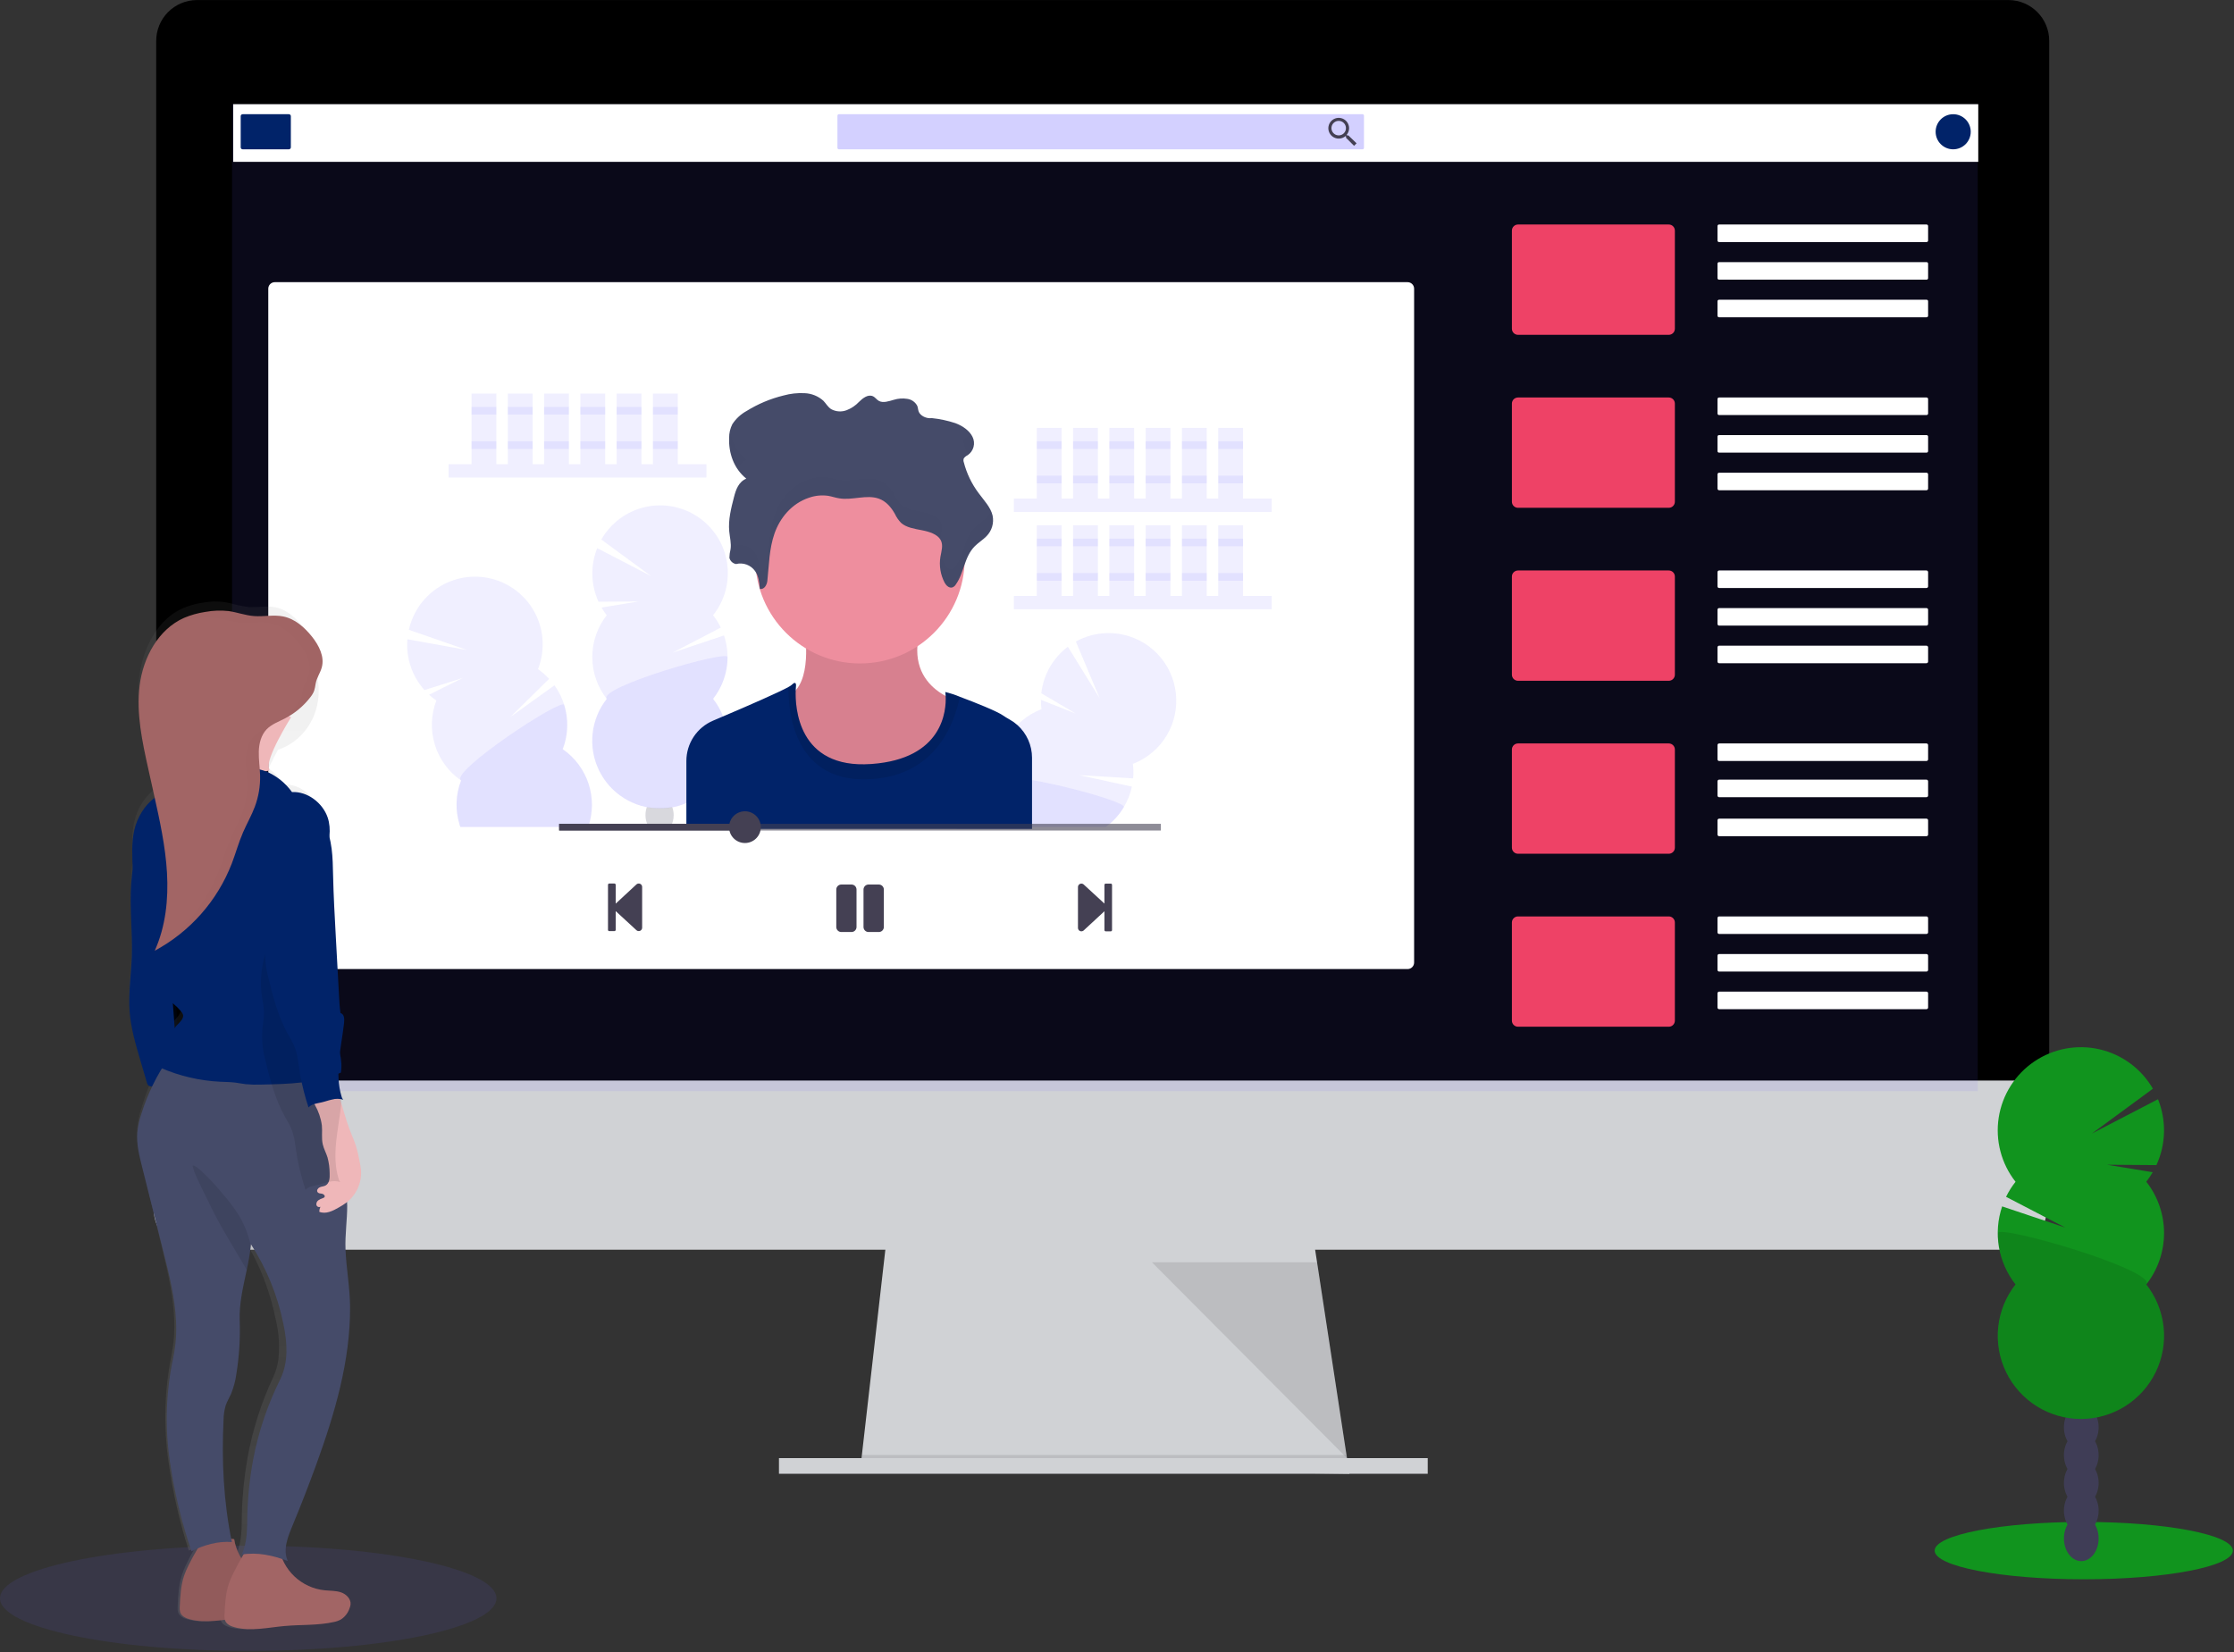 <?xml version="1.0" encoding="utf-8"?>
<svg width="891" height="659" viewBox="0 0 891 659" fill="none" xmlns="http://www.w3.org/2000/svg">
  <rect x="0" y="0" width="891" height="659" fill="#333333" stroke="none"/>
  <path d="M538.18 587.89L343.18 585.39L343.75 580.39L353.18 497.89H524.43L537.03 580.39L537.99 586.64L538.18 587.89Z" fill="#D0D2D5"/>
  <path opacity="0.1" d="M537.99 586.64H440.68L343.18 585.39L343.75 580.39H537.03L537.99 586.64Z" fill="black"/>
  <path d="M569.43 581.64H310.68V587.89H569.43V581.64Z" fill="#D0D2D5"/>
  <path d="M817.3 16.37C817.311 14.233 816.9 12.116 816.092 10.138C815.284 8.16 814.095 6.36 812.591 4.842C811.088 3.324 809.3 2.116 807.33 1.289C805.36 0.462 803.247 0.03 801.11 0.02H78.5C76.362 0.029 74.248 0.459 72.277 1.286C70.306 2.113 68.517 3.32 67.012 4.838C65.508 6.357 64.317 8.157 63.509 10.135C62.7 12.114 62.289 14.233 62.3 16.37V454.37H817.3V16.37Z" fill="black"/>
  <path d="M61.3 431.02V482.32C61.3 486.617 63.007 490.737 66.045 493.775C69.083 496.813 73.204 498.52 77.5 498.52H800.11C804.405 498.517 808.523 496.809 811.559 493.772C814.595 490.734 816.3 486.615 816.3 482.32V431.02H61.3Z" fill="#D0D2D5"/>
  <path opacity="0.1" d="M788.8 41.52H92.55V435.27H788.8V41.52Z" fill="#6C63FF"/>
  <path opacity="0.1" d="M459.43 503.52L537.22 581.64L525.29 503.52H459.43Z" fill="black"/>
  <path d="M561.4 112.56H109.6C108.164 112.56 107 113.724 107 115.16V383.96C107 385.396 108.164 386.56 109.6 386.56H561.4C562.836 386.56 564 385.396 564 383.96V115.16C564 113.724 562.836 112.56 561.4 112.56Z" fill="white"/>
  <path d="M789 41.56H93V64.56H789V41.56Z" fill="white"/>
  <path d="M115.22 45.56H96.78C96.349 45.56 96 45.909 96 46.34V58.78C96 59.211 96.349 59.56 96.78 59.56H115.22C115.651 59.56 116 59.211 116 58.78V46.34C116 45.909 115.651 45.56 115.22 45.56Z" fill="#012369"/>
  <path opacity="0.3" d="M543.42 45.56H334.58C334.26 45.56 334 45.82 334 46.14V58.98C334 59.3 334.26 59.56 334.58 59.56H543.42C543.74 59.56 544 59.3 544 58.98V46.14C544 45.82 543.74 45.56 543.42 45.56Z" fill="#6C63FF"/>
  <path d="M537.77 54H537.26L537.07 53.84C537.712 53.078 538.066 52.116 538.07 51.12C538.064 50.302 537.816 49.504 537.357 48.827C536.898 48.15 536.249 47.624 535.491 47.316C534.734 47.007 533.902 46.93 533.1 47.094C532.299 47.258 531.564 47.656 530.989 48.237C530.413 48.818 530.022 49.556 529.866 50.359C529.71 51.162 529.795 51.993 530.111 52.748C530.427 53.503 530.959 54.147 531.64 54.599C532.322 55.052 533.122 55.292 533.94 55.29C534.935 55.284 535.898 54.93 536.66 54.29L536.85 54.45V54.97L540.05 58.17L541.05 57.17L537.77 54ZM533.93 54C533.358 54.002 532.797 53.834 532.321 53.517C531.844 53.2 531.472 52.749 531.252 52.221C531.032 51.692 530.974 51.11 531.085 50.549C531.196 49.987 531.472 49.471 531.876 49.066C532.281 48.662 532.797 48.386 533.359 48.275C533.92 48.164 534.502 48.222 535.031 48.442C535.559 48.662 536.01 49.034 536.327 49.511C536.644 49.987 536.812 50.548 536.81 51.12C536.813 51.499 536.74 51.875 536.596 52.225C536.452 52.576 536.24 52.894 535.972 53.162C535.704 53.43 535.386 53.642 535.035 53.786C534.685 53.93 534.309 54.003 533.93 54V54Z" fill="#444053"/>
  <path d="M779 59.56C782.866 59.56 786 56.426 786 52.56C786 48.694 782.866 45.56 779 45.56C775.134 45.56 772 48.694 772 52.56C772 56.426 775.134 59.56 779 59.56Z" fill="#012369"/>
  <path d="M665.57 89.56H605.43C604.088 89.56 603 90.648 603 91.99V131.13C603 132.472 604.088 133.56 605.43 133.56H665.57C666.912 133.56 668 132.472 668 131.13V91.99C668 90.648 666.912 89.56 665.57 89.56Z" style="fill: rgb(238, 66, 102);"/>
  <path d="M768.39 89.56H685.61C685.273 89.56 685 89.833 685 90.17V95.95C685 96.287 685.273 96.56 685.61 96.56H768.39C768.727 96.56 769 96.287 769 95.95V90.17C769 89.833 768.727 89.56 768.39 89.56Z" fill="white"/>
  <path d="M768.39 104.56H685.61C685.273 104.56 685 104.833 685 105.17V110.95C685 111.287 685.273 111.56 685.61 111.56H768.39C768.727 111.56 769 111.287 769 110.95V105.17C769 104.833 768.727 104.56 768.39 104.56Z" fill="white"/>
  <path d="M768.39 119.56H685.61C685.273 119.56 685 119.833 685 120.17V125.95C685 126.287 685.273 126.56 685.61 126.56H768.39C768.727 126.56 769 126.287 769 125.95V120.17C769 119.833 768.727 119.56 768.39 119.56Z" fill="white"/>
  <path d="M665.57 158.56H605.43C604.088 158.56 603 159.648 603 160.99V200.13C603 201.472 604.088 202.56 605.43 202.56H665.57C666.912 202.56 668 201.472 668 200.13V160.99C668 159.648 666.912 158.56 665.57 158.56Z" style="fill: rgb(238, 66, 102);"/>
  <path d="M768.39 158.56H685.61C685.273 158.56 685 158.833 685 159.17V164.95C685 165.287 685.273 165.56 685.61 165.56H768.39C768.727 165.56 769 165.287 769 164.95V159.17C769 158.833 768.727 158.56 768.39 158.56Z" fill="white"/>
  <path d="M768.39 173.56H685.61C685.273 173.56 685 173.833 685 174.17V179.95C685 180.287 685.273 180.56 685.61 180.56H768.39C768.727 180.56 769 180.287 769 179.95V174.17C769 173.833 768.727 173.56 768.39 173.56Z" fill="white"/>
  <path d="M768.34 188.56H685.66C685.295 188.56 685 188.856 685 189.22V194.9C685 195.265 685.295 195.56 685.66 195.56H768.34C768.705 195.56 769 195.265 769 194.9V189.22C769 188.856 768.705 188.56 768.34 188.56Z" fill="white"/>
  <path d="M665.57 227.56H605.43C604.088 227.56 603 228.648 603 229.99V269.13C603 270.472 604.088 271.56 605.43 271.56H665.57C666.912 271.56 668 270.472 668 269.13V229.99C668 228.648 666.912 227.56 665.57 227.56Z" style="fill: rgb(238, 66, 102);"/>
  <path d="M768.34 227.56H685.66C685.295 227.56 685 227.856 685 228.22V233.9C685 234.265 685.295 234.56 685.66 234.56H768.34C768.705 234.56 769 234.265 769 233.9V228.22C769 227.856 768.705 227.56 768.34 227.56Z" fill="white"/>
  <path d="M768.34 242.56H685.66C685.295 242.56 685 242.856 685 243.22V248.9C685 249.265 685.295 249.56 685.66 249.56H768.34C768.705 249.56 769 249.265 769 248.9V243.22C769 242.856 768.705 242.56 768.34 242.56Z" fill="white"/>
  <path d="M768.34 257.56H685.66C685.295 257.56 685 257.856 685 258.22V263.9C685 264.265 685.295 264.56 685.66 264.56H768.34C768.705 264.56 769 264.265 769 263.9V258.22C769 257.856 768.705 257.56 768.34 257.56Z" fill="white"/>
  <path d="M665.57 296.56H605.43C604.088 296.56 603 297.648 603 298.99V338.13C603 339.472 604.088 340.56 605.43 340.56H665.57C666.912 340.56 668 339.472 668 338.13V298.99C668 297.648 666.912 296.56 665.57 296.56Z" style="fill: rgb(238, 66, 102);"/>
  <path d="M768.34 296.56H685.66C685.295 296.56 685 296.856 685 297.22V302.9C685 303.265 685.295 303.56 685.66 303.56H768.34C768.705 303.56 769 303.265 769 302.9V297.22C769 296.856 768.705 296.56 768.34 296.56Z" fill="white"/>
  <path d="M768.34 311H685.66C685.295 311 685 311.295 685 311.66V317.34C685 317.705 685.295 318 685.66 318H768.34C768.705 318 769 317.705 769 317.34V311.66C769 311.295 768.705 311 768.34 311Z" fill="white"/>
  <path d="M768.34 326.56H685.66C685.295 326.56 685 326.856 685 327.22V332.9C685 333.265 685.295 333.56 685.66 333.56H768.34C768.705 333.56 769 333.265 769 332.9V327.22C769 326.856 768.705 326.56 768.34 326.56Z" fill="white"/>
  <path d="M665.57 365.56H605.43C604.088 365.56 603 366.648 603 367.99V407.13C603 408.472 604.088 409.56 605.43 409.56H665.57C666.912 409.56 668 408.472 668 407.13V367.99C668 366.648 666.912 365.56 665.57 365.56Z" style="fill: rgb(238, 66, 102);"/>
  <path d="M768.34 365.56H685.66C685.295 365.56 685 365.856 685 366.22V371.9C685 372.265 685.295 372.56 685.66 372.56H768.34C768.705 372.56 769 372.265 769 371.9V366.22C769 365.856 768.705 365.56 768.34 365.56Z" fill="white"/>
  <path d="M768.34 380.56H685.66C685.295 380.56 685 380.856 685 381.22V386.9C685 387.265 685.295 387.56 685.66 387.56H768.34C768.705 387.56 769 387.265 769 386.9V381.22C769 380.856 768.705 380.56 768.34 380.56Z" fill="white"/>
  <path d="M768.34 395.56H685.66C685.295 395.56 685 395.856 685 396.22V401.9C685 402.265 685.295 402.56 685.66 402.56H768.34C768.705 402.56 769 402.265 769 401.9V396.22C769 395.856 768.705 395.56 768.34 395.56Z" fill="white"/>
  <path opacity="0.1" d="M281.75 185.17H178.92V190.5H281.75V185.17Z" fill="#6C63FF"/>
  <path opacity="0.1" d="M197.96 156.99H188.06V185.17H197.96V156.99Z" fill="#6C63FF"/>
  <path opacity="0.1" d="M212.43 156.99H202.53V185.17H212.43V156.99Z" fill="#6C63FF"/>
  <path opacity="0.1" d="M226.9 156.99H217V185.17H226.9V156.99Z" fill="#6C63FF"/>
  <path opacity="0.1" d="M241.37 156.99H231.47V185.17H241.37V156.99Z" fill="#6C63FF"/>
  <path opacity="0.1" d="M255.84 156.99H245.94V185.17H255.84V156.99Z" fill="#6C63FF"/>
  <path opacity="0.1" d="M270.32 156.99H260.42V185.17H270.32V156.99Z" fill="#6C63FF"/>
  <path opacity="0.1" d="M197.96 162.32H188.06V165.37H197.96V162.32Z" fill="#6C63FF"/>
  <path opacity="0.1" d="M212.43 162.32H202.53V165.37H212.43V162.32Z" fill="#6C63FF"/>
  <path opacity="0.1" d="M226.9 162.32H217V165.37H226.9V162.32Z" fill="#6C63FF"/>
  <path opacity="0.1" d="M241.37 162.32H231.47V165.37H241.37V162.32Z" fill="#6C63FF"/>
  <path opacity="0.1" d="M255.84 162.32H245.94V165.37H255.84V162.32Z" fill="#6C63FF"/>
  <path opacity="0.1" d="M270.32 162.32H260.42V165.37H270.32V162.32Z" fill="#6C63FF"/>
  <path opacity="0.1" d="M197.96 176.03H188.06V179.08H197.96V176.03Z" fill="#6C63FF"/>
  <path opacity="0.1" d="M212.43 176.03H202.53V179.08H212.43V176.03Z" fill="#6C63FF"/>
  <path opacity="0.1" d="M226.9 176.03H217V179.08H226.9V176.03Z" fill="#6C63FF"/>
  <path opacity="0.1" d="M241.37 176.03H231.47V179.08H241.37V176.03Z" fill="#6C63FF"/>
  <path opacity="0.1" d="M255.84 176.03H245.94V179.08H255.84V176.03Z" fill="#6C63FF"/>
  <path opacity="0.1" d="M270.32 176.03H260.42V179.08H270.32V176.03Z" fill="#6C63FF"/>
  <path opacity="0.1" d="M507.2 198.88H404.37V204.21H507.2V198.88Z" fill="#6C63FF"/>
  <path opacity="0.1" d="M423.41 170.7H413.51V198.88H423.41V170.7Z" fill="#6C63FF"/>
  <path opacity="0.1" d="M437.88 170.7H427.98V198.88H437.88V170.7Z" fill="#6C63FF"/>
  <path opacity="0.1" d="M452.35 170.7H442.45V198.88H452.35V170.7Z" fill="#6C63FF"/>
  <path opacity="0.1" d="M466.83 170.7H456.93V198.88H466.83V170.7Z" fill="#6C63FF"/>
  <path opacity="0.1" d="M481.3 170.7H471.4V198.88H481.3V170.7Z" fill="#6C63FF"/>
  <path opacity="0.1" d="M495.77 170.7H485.87V198.88H495.77V170.7Z" fill="#6C63FF"/>
  <path opacity="0.1" d="M423.41 176.03H413.51V179.08H423.41V176.03Z" fill="#6C63FF"/>
  <path opacity="0.1" d="M437.88 176.03H427.98V179.08H437.88V176.03Z" fill="#6C63FF"/>
  <path opacity="0.1" d="M452.35 176.03H442.45V179.08H452.35V176.03Z" fill="#6C63FF"/>
  <path opacity="0.1" d="M466.83 176.03H456.93V179.08H466.83V176.03Z" fill="#6C63FF"/>
  <path opacity="0.1" d="M481.3 176.03H471.4V179.08H481.3V176.03Z" fill="#6C63FF"/>
  <path opacity="0.1" d="M495.77 176.03H485.87V179.08H495.77V176.03Z" fill="#6C63FF"/>
  <path opacity="0.1" d="M423.41 189.74H413.51V192.79H423.41V189.74Z" fill="#6C63FF"/>
  <path opacity="0.1" d="M437.88 189.74H427.98V192.79H437.88V189.74Z" fill="#6C63FF"/>
  <path opacity="0.1" d="M452.35 189.74H442.45V192.79H452.35V189.74Z" fill="#6C63FF"/>
  <path opacity="0.1" d="M466.83 189.74H456.93V192.79H466.83V189.74Z" fill="#6C63FF"/>
  <path opacity="0.1" d="M481.3 189.74H471.4V192.79H481.3V189.74Z" fill="#6C63FF"/>
  <path opacity="0.1" d="M495.77 189.74H485.87V192.79H495.77V189.74Z" fill="#6C63FF"/>
  <path opacity="0.1" d="M507.2 237.72H404.37V243.05H507.2V237.72Z" fill="#6C63FF"/>
  <path opacity="0.1" d="M423.41 209.54H413.51V237.72H423.41V209.54Z" fill="#6C63FF"/>
  <path opacity="0.1" d="M437.88 209.54H427.98V237.72H437.88V209.54Z" fill="#6C63FF"/>
  <path opacity="0.1" d="M452.35 209.54H442.45V237.72H452.35V209.54Z" fill="#6C63FF"/>
  <path opacity="0.1" d="M466.83 209.54H456.93V237.72H466.83V209.54Z" fill="#6C63FF"/>
  <path opacity="0.1" d="M481.3 209.54H471.4V237.72H481.3V209.54Z" fill="#6C63FF"/>
  <path opacity="0.1" d="M495.77 209.54H485.87V237.72H495.77V209.54Z" fill="#6C63FF"/>
  <path opacity="0.1" d="M423.41 214.87H413.51V217.92H423.41V214.87Z" fill="#6C63FF"/>
  <path opacity="0.1" d="M437.88 214.87H427.98V217.92H437.88V214.87Z" fill="#6C63FF"/>
  <path opacity="0.1" d="M452.35 214.87H442.45V217.92H452.35V214.87Z" fill="#6C63FF"/>
  <path opacity="0.1" d="M466.83 214.87H456.93V217.92H466.83V214.87Z" fill="#6C63FF"/>
  <path opacity="0.1" d="M481.3 214.87H471.4V217.92H481.3V214.87Z" fill="#6C63FF"/>
  <path opacity="0.1" d="M495.77 214.87H485.87V217.92H495.77V214.87Z" fill="#6C63FF"/>
  <path opacity="0.1" d="M423.41 228.58H413.51V231.63H423.41V228.58Z" fill="#6C63FF"/>
  <path opacity="0.1" d="M437.88 228.58H427.98V231.63H437.88V228.58Z" fill="#6C63FF"/>
  <path opacity="0.1" d="M452.35 228.58H442.45V231.63H452.35V228.58Z" fill="#6C63FF"/>
  <path opacity="0.1" d="M466.83 228.58H456.93V231.63H466.83V228.58Z" fill="#6C63FF"/>
  <path opacity="0.1" d="M481.3 228.58H471.4V231.63H481.3V228.58Z" fill="#6C63FF"/>
  <path opacity="0.1" d="M495.77 228.58H485.87V231.63H495.77V228.58Z" fill="#6C63FF"/>
  <path opacity="0.1" d="M242 245.44C241.233 244.457 240.531 243.425 239.9 242.35L254.71 239.92L238.71 240.04C237.175 236.699 236.338 233.079 236.248 229.404C236.159 225.728 236.819 222.072 238.19 218.66L259.64 229.78L239.83 215.22C241.673 211.986 244.164 209.169 247.148 206.944C250.132 204.719 253.543 203.136 257.168 202.292C260.793 201.449 264.554 201.364 268.213 202.043C271.872 202.722 275.352 204.15 278.433 206.238C281.514 208.325 284.13 211.027 286.117 214.174C288.104 217.321 289.419 220.845 289.98 224.525C290.54 228.204 290.334 231.96 289.373 235.555C288.413 239.151 286.72 242.51 284.4 245.42C285.605 246.941 286.638 248.591 287.48 250.34L268.26 260.34L288.75 253.47C290.183 257.718 290.536 262.256 289.777 266.675C289.017 271.094 287.169 275.254 284.4 278.78C287.54 282.761 289.495 287.545 290.042 292.586C290.589 297.626 289.707 302.719 287.494 307.28C285.282 311.842 281.83 315.689 277.534 318.381C273.237 321.072 268.27 322.5 263.2 322.5C258.13 322.5 253.162 321.072 248.866 318.381C244.569 315.689 241.118 311.842 238.906 307.28C236.693 302.719 235.81 297.626 236.358 292.586C236.905 287.545 238.86 282.761 242 278.78C238.26 274.022 236.228 268.146 236.228 262.095C236.228 256.044 238.26 250.168 242 245.41V245.44Z" fill="#6C63FF"/>
  <path opacity="0.1" d="M290.18 262.12C290.181 268.165 288.145 274.034 284.4 278.78C287.54 282.761 289.495 287.545 290.042 292.586C290.589 297.626 289.707 302.719 287.494 307.281C285.282 311.842 281.83 315.689 277.534 318.381C273.237 321.073 268.27 322.5 263.2 322.5C258.13 322.5 253.162 321.073 248.866 318.381C244.569 315.689 241.118 311.842 238.906 307.281C236.693 302.719 235.81 297.626 236.358 292.586C236.905 287.545 238.86 282.761 242 278.78C238.37 274.21 290.18 259.09 290.18 262.12Z" fill="#6C63FF"/>
  <path opacity="0.2" d="M267.52 329.66C267.567 329.731 267.61 329.804 267.65 329.88H258.49C258.54 329.81 258.57 329.73 258.62 329.66C257.831 328.289 257.424 326.732 257.44 325.15C257.436 324.066 257.622 322.99 257.99 321.97V321.97C258.5 322.05 259.13 322.14 259.86 322.22C261.985 322.433 264.125 322.433 266.25 322.22C266.863 322.16 267.493 322.08 268.14 321.98C268.135 321.996 268.135 322.014 268.14 322.03C268.504 323.033 268.687 324.093 268.68 325.16C268.7 326.736 268.3 328.29 267.52 329.66Z" fill="#3F3D56"/>
  <path opacity="0.1" d="M234.6 329.88H183.6C183.49 329.59 183.39 329.28 183.3 328.98C181.503 323.202 181.711 316.986 183.89 311.34C178.911 307.898 175.233 302.883 173.447 297.099C171.661 291.316 171.87 285.1 174.04 279.45C173.015 278.744 172.042 277.966 171.13 277.12L184.55 270.43L169.29 275.27C166.836 272.532 164.967 269.322 163.798 265.837C162.629 262.351 162.184 258.664 162.49 255L186.3 259.3L163.08 251.23C163.881 247.591 165.426 244.158 167.619 241.145C169.812 238.133 172.604 235.607 175.821 233.726C179.037 231.846 182.608 230.651 186.309 230.218C190.009 229.785 193.759 230.122 197.323 231.209C200.887 232.295 204.188 234.108 207.017 236.532C209.846 238.957 212.143 241.94 213.763 245.295C215.383 248.651 216.291 252.305 216.43 256.028C216.569 259.752 215.935 263.463 214.57 266.93C216.18 268.051 217.666 269.342 219 270.78L203.58 285.99L221.13 273.37C223.76 277.009 225.441 281.247 226.021 285.699C226.6 290.152 226.06 294.679 224.45 298.87C229.293 302.224 232.906 307.07 234.739 312.668C236.572 318.267 236.523 324.312 234.6 329.88V329.88Z" fill="#6C63FF"/>
  <path opacity="0.1" d="M234.6 329.88H183.6C183.49 329.59 183.39 329.28 183.3 328.98C181.503 323.202 181.711 316.986 183.89 311.34C179.09 308.02 224.12 278.27 225.01 281.17C226.807 286.952 226.599 293.171 224.42 298.82C229.279 302.172 232.905 307.025 234.744 312.635C236.582 318.244 236.532 324.302 234.6 329.88V329.88Z" fill="#6C63FF"/>
  <path opacity="0.1" d="M465.35 293.34C462.252 298.538 457.493 302.541 451.84 304.7C452.082 306.624 452.119 308.568 451.95 310.5L430.34 309.2L451.45 313.78C450.829 316.657 449.741 319.414 448.23 321.94C446.39 325.034 443.94 327.722 441.03 329.84H411.61V330.61H381.61C381.67 330.35 381.73 330.1 381.8 329.84C382.894 325.703 384.957 321.885 387.817 318.701C390.677 315.518 394.253 313.06 398.25 311.53C397.482 305.527 398.754 299.44 401.86 294.247C404.967 289.053 409.728 285.053 415.38 282.89C415.222 281.653 415.148 280.407 415.16 279.16L429.11 284.67L415.31 276.56C415.717 272.905 416.866 269.372 418.687 266.177C420.508 262.982 422.962 260.193 425.9 257.98L438.61 278.56L429.08 255.9C434.271 253.028 440.264 251.945 446.132 252.819C452 253.694 457.417 256.477 461.545 260.738C465.673 264.999 468.282 270.502 468.97 276.394C469.658 282.287 468.386 288.243 465.35 293.34V293.34Z" fill="#6C63FF"/>
  <path opacity="0.1" d="M448.23 321.98C446.39 325.074 443.94 327.762 441.03 329.88H411.61V330.65H381.61C381.67 330.39 381.73 330.14 381.8 329.88C382.894 325.743 384.957 321.925 387.817 318.741C390.677 315.558 394.253 313.1 398.25 311.57C398 309.57 403.81 309.87 411.56 311.17C426.75 313.72 449.26 320.26 448.23 321.98Z" fill="#6C63FF"/>
  <path d="M320.71 249.97C320.71 249.97 324.41 269.97 316.15 276.5C307.89 283.03 323.15 322.17 348.33 317.6C373.51 313.03 383.77 280.2 383.77 280.2C383.77 280.2 358.55 274.98 367.9 248.45L320.71 249.97Z" fill="#EE8E9E"/>
  <path opacity="0.1" d="M320.71 249.97C320.71 249.97 324.41 269.97 316.15 276.5C307.89 283.03 323.15 322.17 348.33 317.6C373.51 313.03 383.77 280.2 383.77 280.2C383.77 280.2 358.55 274.98 367.9 248.45L320.71 249.97Z" fill="black"/>
  <path d="M343 264.65C366.058 264.65 384.75 245.958 384.75 222.9C384.75 199.842 366.058 181.15 343 181.15C319.942 181.15 301.25 199.842 301.25 222.9C301.25 245.958 319.942 264.65 343 264.65Z" fill="#EE8E9E"/>
  <path d="M411.61 302.27V330.65H273.75V303.56C273.75 300.125 274.762 296.766 276.659 293.902C278.557 291.039 281.256 288.798 284.42 287.46L288.37 285.78C298.37 281.52 310.52 276.23 314.49 274.03C314.925 273.813 315.334 273.548 315.71 273.24C317.88 271.07 317.45 273.89 317.45 273.89C317.45 273.89 317.39 274.43 317.35 275.36C317.11 281.75 318.03 306.86 347.46 304.77C376.17 302.77 377.46 283.35 377.17 277.64C377.154 277.111 377.11 276.584 377.04 276.06C379.026 276.532 380.969 277.168 382.85 277.96C388.85 280.18 397.71 283.74 400.08 285.42C400.82 285.94 401.72 286.48 402.7 287.03C403.812 287.65 404.851 288.391 405.8 289.24C407.629 290.882 409.091 292.891 410.092 295.136C411.093 297.381 411.61 299.812 411.61 302.27Z" fill="#012369"/>
  <path opacity="0.1" d="M382.85 277.96C380.42 289.22 372.79 310.31 345.29 310.86C315.99 311.44 314.29 282.3 314.48 274.03C314.921 273.819 315.334 273.553 315.71 273.24C317.89 271.07 317.45 273.89 317.45 273.89C317.45 273.89 313.76 307.16 347.45 304.77C381.14 302.38 377 276.07 377 276.07C377 275.91 379.51 276.78 382.85 277.96Z" fill="black"/>
  <path d="M293.58 224.99C294.966 224.643 296.424 224.72 297.767 225.21C299.109 225.701 300.273 226.582 301.11 227.74C302.63 229.87 302.86 232.44 303.05 234.9C304.86 235.28 305.88 233.23 306.05 231.68C306.72 225.37 306.77 218.94 308.89 212.84C311.01 206.74 315.64 200.84 322.75 198.51C325.179 197.668 327.775 197.421 330.32 197.79C331.83 198.04 333.25 198.57 334.75 198.79C339.95 199.65 345.6 197.19 350.47 198.9C353.53 199.98 355.47 202.47 356.9 204.96C357.522 206.303 358.367 207.53 359.4 208.59C361.47 210.45 364.71 210.93 367.68 211.51C370.65 212.09 373.89 213.1 375.16 215.39C376.3 217.46 375.46 219.85 375.08 222.09C374.492 225.638 375.086 229.282 376.77 232.46C377.32 233.46 378.44 234.67 379.77 234.34C380.365 234.139 380.869 233.731 381.19 233.19C384.6 228.41 384.51 222.19 388.79 217.88C390.22 216.44 392.07 215.32 393.46 213.88C394.512 212.813 395.283 211.502 395.706 210.064C396.128 208.626 396.188 207.106 395.88 205.64C395.11 202.34 392.47 199.64 390.34 196.74C387.574 193.066 385.559 188.883 384.41 184.43C384.209 183.912 384.209 183.338 384.41 182.82C384.814 182.295 385.334 181.87 385.93 181.58C387.089 180.803 387.925 179.63 388.283 178.281C388.64 176.932 388.493 175.499 387.87 174.25C386.66 171.78 384 169.9 381 168.78C377.957 167.78 374.816 167.11 371.63 166.78C369.53 167.08 367.07 165.89 366.42 164.21C366.13 163.46 366.13 162.65 365.84 161.9C365.446 161.147 364.878 160.499 364.182 160.012C363.485 159.525 362.682 159.212 361.84 159.1C360.051 158.811 358.22 158.941 356.49 159.48C354.49 160.04 352.22 160.88 350.49 159.9C349.58 159.39 349.08 158.46 348.1 158.04C346.1 157.2 344.04 158.9 342.61 160.3C341.232 161.769 339.54 162.907 337.66 163.63C336.667 164.008 335.605 164.167 334.545 164.096C333.485 164.026 332.453 163.727 331.52 163.22C330.15 162.35 329.46 160.95 328.37 159.84C326.311 158.004 323.677 156.943 320.92 156.84C318.085 156.69 315.245 157 312.51 157.76C307.29 159.032 302.304 161.125 297.74 163.96C295.444 165.222 293.496 167.032 292.07 169.23C291.226 170.915 290.791 172.775 290.8 174.66C290.58 180.57 292.54 186.79 297.65 190.93C294.53 192.23 293.48 195.42 292.75 198.25C291.58 202.77 290.41 207.36 290.85 211.96C291.07 214.34 291.72 216.72 291.37 219.09C291.089 220.206 290.935 221.35 290.91 222.5C291.057 223.133 291.389 223.709 291.865 224.152C292.341 224.596 292.938 224.887 293.58 224.99V224.99Z" fill="#454B69"/>
  <g opacity="0.1">
    <path opacity="0.1" d="M395.23 203.78C394.781 204.76 394.173 205.659 393.43 206.44C392.04 207.9 390.19 209.03 388.76 210.44C384.48 214.72 384.57 220.98 381.16 225.76C380.842 226.301 380.337 226.706 379.74 226.9C378.44 227.24 377.32 226.06 376.74 225.02C376.079 223.754 375.579 222.41 375.25 221.02C375.18 221.37 375.11 221.72 375.05 222.02C374.462 225.568 375.056 229.212 376.74 232.39C377.29 233.39 378.41 234.6 379.74 234.27C380.336 234.069 380.839 233.661 381.16 233.12C384.57 228.34 384.48 222.12 388.76 217.81C390.19 216.37 392.04 215.25 393.43 213.81C394.482 212.743 395.254 211.432 395.676 209.994C396.098 208.556 396.158 207.037 395.85 205.57C395.696 204.956 395.489 204.357 395.23 203.78V203.78Z" fill="black"/>
    <path opacity="0.1" d="M385.91 174.18C385.312 174.467 384.791 174.892 384.39 175.42C384.19 175.935 384.19 176.505 384.39 177.02C384.784 178.574 385.289 180.098 385.9 181.58V181.58C387.059 180.803 387.895 179.63 388.252 178.281C388.609 176.932 388.463 175.499 387.84 174.25C387.645 173.838 387.411 173.446 387.14 173.08C386.785 173.504 386.37 173.874 385.91 174.18Z" fill="black"/>
    <path opacity="0.1" d="M297.71 183.45C294.167 180.531 291.833 176.401 291.16 171.86C290.98 172.756 290.88 173.666 290.86 174.58C290.63 178.946 291.781 183.274 294.15 186.95C294.866 185.385 296.133 184.139 297.71 183.45V183.45Z" fill="black"/>
    <path opacity="0.1" d="M375.08 214.72C375.46 212.47 376.3 210.08 375.16 208.02C373.89 205.72 370.65 204.72 367.68 204.14C364.71 203.56 361.47 203.07 359.4 201.22C358.367 200.16 357.522 198.933 356.9 197.59C355.49 195.1 353.53 192.59 350.47 191.53C345.6 189.82 339.95 192.27 334.75 191.42C333.25 191.17 331.83 190.65 330.32 190.42C327.775 190.048 325.179 190.295 322.75 191.14C315.64 193.48 311.01 199.38 308.89 205.47C306.77 211.56 306.72 217.99 306.05 224.31C305.88 225.85 304.86 227.91 303.05 227.53C302.86 225.06 302.63 222.53 301.11 220.36C300.272 219.203 299.107 218.324 297.765 217.836C296.423 217.348 294.965 217.272 293.58 217.62C292.74 217.432 291.993 216.954 291.47 216.27C291.58 217.187 291.58 218.113 291.47 219.03C291.189 220.146 291.035 221.29 291.01 222.44C291.139 223.08 291.456 223.667 291.921 224.125C292.387 224.583 292.978 224.891 293.62 225.01C295.006 224.663 296.464 224.74 297.807 225.23C299.149 225.721 300.313 226.602 301.15 227.76C302.67 229.89 302.9 232.46 303.09 234.92C304.9 235.3 305.92 233.25 306.09 231.7C306.76 225.39 306.81 218.96 308.93 212.86C311.05 206.76 315.68 200.86 322.79 198.53C325.219 197.688 327.815 197.441 330.36 197.81C331.87 198.06 333.29 198.59 334.79 198.81C339.99 199.67 345.64 197.21 350.51 198.92C353.57 200 355.51 202.49 356.94 204.98C357.562 206.323 358.407 207.55 359.44 208.61C361.51 210.47 364.75 210.95 367.72 211.53C370.69 212.11 373.72 213.05 375.05 215.17C375 215.02 375.05 214.87 375.08 214.72Z" fill="black"/>
    <path opacity="0.1" d="M291.43 211.61C291.595 209.747 291.483 207.87 291.1 206.04C290.807 207.972 290.743 209.933 290.91 211.88C290.91 212.38 291.02 212.88 291.09 213.37C291.2 212.78 291.35 212.2 291.43 211.61Z" fill="black"/>
  </g>
  <path d="M242.49 371V352.95C242.49 352.815 242.544 352.685 242.639 352.589C242.735 352.494 242.865 352.44 243 352.44H245.05C245.185 352.44 245.315 352.494 245.411 352.589C245.506 352.685 245.56 352.815 245.56 352.95V360.46L253.88 352.75C254.076 352.587 254.313 352.482 254.565 352.447C254.818 352.413 255.075 352.45 255.307 352.554C255.54 352.658 255.738 352.825 255.88 353.037C256.022 353.248 256.102 353.495 256.11 353.75V370.1C256.102 370.355 256.022 370.602 255.88 370.813C255.738 371.025 255.54 371.192 255.307 371.296C255.075 371.4 254.818 371.437 254.565 371.403C254.313 371.368 254.076 371.263 253.88 371.1L245.56 363.44V370.91C245.56 371.045 245.506 371.175 245.411 371.271C245.315 371.366 245.185 371.42 245.05 371.42H243C242.879 371.422 242.761 371.381 242.668 371.304C242.574 371.227 242.511 371.119 242.49 371Z" fill="#444053"/>
  <path d="M443.52 352.95V371C443.52 371.068 443.506 371.135 443.48 371.197C443.454 371.26 443.415 371.317 443.367 371.364C443.319 371.412 443.261 371.449 443.198 371.474C443.135 371.499 443.068 371.511 443 371.51H441C440.865 371.51 440.735 371.456 440.639 371.361C440.544 371.265 440.49 371.135 440.49 371V363.49L432.17 371.19C431.973 371.352 431.735 371.456 431.483 371.49C431.23 371.524 430.973 371.488 430.74 371.384C430.508 371.28 430.308 371.113 430.165 370.902C430.022 370.691 429.941 370.445 429.93 370.19V353.78C429.941 353.525 430.022 353.279 430.165 353.068C430.308 352.857 430.508 352.69 430.74 352.586C430.973 352.482 431.23 352.445 431.483 352.48C431.735 352.514 431.973 352.618 432.17 352.78L440.49 360.44V352.98C440.49 352.845 440.544 352.715 440.639 352.619C440.735 352.524 440.865 352.47 441 352.47H443C443.132 352.467 443.26 352.516 443.357 352.605C443.454 352.695 443.512 352.818 443.52 352.95V352.95Z" fill="#444053"/>
  <path d="M339.61 371.78H335.54C335.01 371.78 334.501 371.569 334.126 371.194C333.751 370.819 333.54 370.31 333.54 369.78V354.84C333.54 354.31 333.751 353.801 334.126 353.426C334.501 353.051 335.01 352.84 335.54 352.84H339.61C340.14 352.84 340.649 353.051 341.024 353.426C341.399 353.801 341.61 354.31 341.61 354.84V369.78C341.61 370.31 341.399 370.819 341.024 371.194C340.649 371.569 340.14 371.78 339.61 371.78ZM352.51 369.78V354.84C352.51 354.31 352.299 353.801 351.924 353.426C351.549 353.051 351.04 352.84 350.51 352.84H346.4C345.87 352.84 345.361 353.051 344.986 353.426C344.611 353.801 344.4 354.31 344.4 354.84V369.78C344.4 370.31 344.611 370.819 344.986 371.194C345.361 371.569 345.87 371.78 346.4 371.78H350.47C350.736 371.785 351 371.737 351.248 371.639C351.495 371.541 351.72 371.395 351.91 371.208C352.1 371.022 352.251 370.8 352.354 370.555C352.457 370.309 352.51 370.046 352.51 369.78V369.78Z" fill="#444053"/>
  <path opacity="0.6" d="M463 328.62H223V331.29H463V328.62Z" fill="#444053"/>
  <path d="M297.11 336.28C300.606 336.28 303.44 333.446 303.44 329.95C303.44 326.454 300.606 323.62 297.11 323.62C293.614 323.62 290.78 326.454 290.78 329.95C290.78 333.446 293.614 336.28 297.11 336.28Z" fill="#444053"/>
  <path d="M297.11 328.62H223V331.29H297.11V328.62Z" fill="#444053"/>
  <path d="M831.08 629.98C863.924 629.98 890.55 624.858 890.55 618.54C890.55 612.222 863.924 607.1 831.08 607.1C798.236 607.1 771.61 612.222 771.61 618.54C771.61 624.858 798.236 629.98 831.08 629.98Z" fill="#11941E"/>
  <path d="M830.09 622.74C833.912 622.74 837.01 618.684 837.01 613.68C837.01 608.676 833.912 604.62 830.09 604.62C826.268 604.62 823.17 608.676 823.17 613.68C823.17 618.684 826.268 622.74 830.09 622.74Z" fill="#3F3D56"/>
  <path d="M830.09 611.66C833.912 611.66 837.01 607.604 837.01 602.6C837.01 597.596 833.912 593.54 830.09 593.54C826.268 593.54 823.17 597.596 823.17 602.6C823.17 607.604 826.268 611.66 830.09 611.66Z" fill="#3F3D56"/>
  <path d="M830.09 600.59C833.912 600.59 837.01 596.534 837.01 591.53C837.01 586.526 833.912 582.47 830.09 582.47C826.268 582.47 823.17 586.526 823.17 591.53C823.17 596.534 826.268 600.59 830.09 600.59Z" fill="#3F3D56"/>
  <path d="M830.09 589.51C833.912 589.51 837.01 585.454 837.01 580.45C837.01 575.446 833.912 571.39 830.09 571.39C826.268 571.39 823.17 575.446 823.17 580.45C823.17 585.454 826.268 589.51 830.09 589.51Z" fill="#3F3D56"/>
  <path d="M830.09 578.43C833.912 578.43 837.01 574.374 837.01 569.37C837.01 564.366 833.912 560.31 830.09 560.31C826.268 560.31 823.17 564.366 823.17 569.37C823.17 574.374 826.268 578.43 830.09 578.43Z" fill="#3F3D56"/>
  <path d="M830.09 567.35C833.912 567.35 837.01 563.294 837.01 558.29C837.01 553.286 833.912 549.23 830.09 549.23C826.268 549.23 823.17 553.286 823.17 558.29C823.17 563.294 826.268 567.35 830.09 567.35Z" fill="#3F3D56"/>
  <path d="M830.09 556.27C833.912 556.27 837.01 552.214 837.01 547.21C837.01 542.206 833.912 538.15 830.09 538.15C826.268 538.15 823.17 542.206 823.17 547.21C823.17 552.214 826.268 556.27 830.09 556.27Z" fill="#3F3D56"/>
  <path d="M856 471.41C856.944 470.202 857.806 468.933 858.58 467.61L840.38 464.61L860.06 464.76C861.944 460.652 862.972 456.203 863.08 451.685C863.189 447.167 862.375 442.674 860.69 438.48L834.31 452.18L858.65 434.29C856.37 430.347 853.302 426.917 849.637 424.211C845.973 421.506 841.791 419.585 837.351 418.567C832.912 417.549 828.31 417.456 823.833 418.294C819.357 419.132 815.1 420.883 811.33 423.438C807.559 425.993 804.355 429.297 801.918 433.144C799.48 436.992 797.861 441.3 797.161 445.801C796.461 450.301 796.695 454.898 797.85 459.304C799.004 463.71 801.053 467.831 803.87 471.41C802.403 473.272 801.136 475.283 800.09 477.41L823.71 489.68L798.53 481.23C796.762 486.455 796.325 492.039 797.257 497.476C798.189 502.913 800.462 508.032 803.87 512.37C800.025 517.262 797.633 523.137 796.969 529.323C796.305 535.51 797.395 541.758 800.114 547.355C802.834 552.951 807.073 557.67 812.347 560.971C817.621 564.272 823.718 566.022 829.94 566.022C836.162 566.022 842.259 564.272 847.533 560.971C852.807 557.67 857.046 552.951 859.765 547.355C862.485 541.758 863.575 535.51 862.911 529.323C862.246 523.137 859.855 517.262 856.01 512.37C860.603 506.524 863.1 499.305 863.1 491.87C863.1 484.435 860.603 477.216 856.01 471.37L856 471.41Z" fill="#11941E"/>
  <path opacity="0.1" d="M796.78 491.91C796.766 499.347 799.264 506.571 803.87 512.41C800.025 517.302 797.634 523.177 796.969 529.363C796.305 535.55 797.395 541.798 800.115 547.395C802.834 552.991 807.073 557.71 812.347 561.011C817.621 564.312 823.718 566.063 829.94 566.063C836.162 566.063 842.259 564.312 847.533 561.011C852.807 557.71 857.046 552.991 859.766 547.395C862.485 541.798 863.575 535.55 862.911 529.363C862.247 523.177 859.855 517.302 856.01 512.41C860.45 506.78 796.78 488.19 796.78 491.91Z" fill="black"/>
  <path opacity="0.1" d="M99 658.56C153.676 658.56 198 649.158 198 637.56C198 625.962 153.676 616.56 99 616.56C44.324 616.56 0 625.962 0 637.56C0 649.158 44.324 658.56 99 658.56Z" fill="#6C63FF"/>
  <path d="M132.15 635.12C130.15 634.39 128.01 634.51 125.92 634.28C121.58 633.778 117.54 631.818 114.46 628.72C112.479 626.717 110.922 624.337 109.88 621.72C110.54 621.96 111.2 622.21 111.88 622.48C109.88 617.81 111.98 612.57 113.82 607.85C116.94 599.85 119.89 591.807 122.67 583.72C129.67 563.23 135.67 541.92 135.54 520.12C135.54 512.24 134.09 504.79 133.81 496.92C133.6 491.08 134.5 485.25 134.46 479.4C134.46 478.58 134.46 477.77 134.4 476.95C136.189 475.384 137.594 473.428 138.508 471.233C139.422 469.038 139.819 466.663 139.67 464.29C139.568 463.054 139.391 461.825 139.14 460.61C138.786 458.5 138.319 456.41 137.74 454.35C137.08 452.18 136.18 450.1 135.41 447.98C133.92 443.87 132.91 439.59 131.64 435.41C132.111 435.458 132.57 435.583 133 435.78C132.68 435.404 132.46 434.954 132.36 434.47C131.613 431.809 131.21 429.063 131.16 426.3L132.01 425.92C132.393 423.222 132.254 420.475 131.6 417.83C132.08 413.54 132.83 409.22 133.29 404.95C133.46 403.35 133.39 401.34 131.92 400.95C131.62 398.66 131.5 396.34 131.38 394.03C130.96 385.97 130.543 377.913 130.13 369.86C129.71 361.77 129.29 353.69 129.13 345.59C129.02 340.45 128.96 335.13 127.74 330.21C127.951 327.853 127.71 325.477 127.03 323.21C125.17 317.32 119.39 312.65 113.53 312.98C111.782 310.479 109.621 308.295 107.14 306.52C108.31 303.9 109.71 301.2 110.86 299.08C120.24 296.03 127.1 286.78 127.1 275.78C127.114 271.753 126.171 267.781 124.35 264.19C124.522 263.749 124.669 263.298 124.79 262.84C125.292 260.68 125.135 258.42 124.34 256.35C124.059 255.555 123.724 254.78 123.34 254.03C123.08 253.53 122.8 253.03 122.51 252.55L122 251.78C121.69 251.31 121.37 250.86 121 250.42C120.29 249.466 119.529 248.552 118.72 247.68C117.724 246.602 116.626 245.624 115.44 244.76C113.832 243.565 111.993 242.717 110.04 242.27C108.911 242.047 107.761 241.943 106.61 241.96C105.92 241.96 105.22 241.96 104.53 242.02C103.13 242.1 101.74 242.2 100.35 242.19C99.89 242.19 99.42 242.19 98.96 242.12C96.513 241.794 94.093 241.289 91.72 240.61L90.52 240.36C90.11 240.28 89.71 240.21 89.3 240.16C88.203 240.013 87.097 239.946 85.99 239.96H84.88C83.771 240.013 82.666 240.127 81.57 240.3L80.47 240.47C77.692 240.905 74.985 241.709 72.42 242.86C72.09 243.01 71.75 243.18 71.42 243.36L71.22 243.47C70.95 243.61 70.68 243.76 70.42 243.92L70.27 244.01L69.42 244.55L69.35 244.6C61.41 249.94 56.72 260.06 55.53 270.1C54.2 281.37 56.53 292.73 58.86 303.82L60.96 313.82C61.05 314.27 61.15 314.71 61.24 315.16C58.287 317.583 56.016 320.733 54.65 324.3C52.65 329.3 52.6 334.71 52.76 340.13C52.76 341.23 52.82 342.33 52.93 343.43C52.68 345.51 52.46 347.6 52.32 349.7C51.69 359.4 52.87 369.15 52.56 378.87C52.32 386.36 51.19 393.87 51.74 401.31C52.22 407.91 53.99 414.31 55.74 420.68L58.26 429.76C58.342 430.23 58.561 430.665 58.89 431.01C59.304 431.288 59.81 431.392 60.3 431.3C58.661 435.024 57.291 438.86 56.2 442.78C55.447 445.181 54.95 447.654 54.72 450.16C54.39 454.74 55.45 459.29 56.51 463.74C58.11 470.407 59.703 477.1 61.29 483.82C62.41 488.52 63.527 493.217 64.64 497.91C66.84 507.17 69.05 516.49 69.46 526.02C69.689 530.806 69.353 535.602 68.46 540.31C65.575 554.408 65.156 568.899 67.22 583.14C68.889 595.155 71.596 607.002 75.31 618.55C76.12 618.12 76.94 617.72 77.78 617.35L77.43 618C76.277 620 75.21 622.05 74.23 624.15C73.569 625.515 72.998 626.921 72.52 628.36C71.24 632.36 71.04 636.62 70.86 640.83C70.768 641.639 70.84 642.459 71.07 643.24C71.62 644.75 73.2 645.52 74.67 645.94C78.99 647.17 83.48 646.73 87.97 646.15C87.991 646.249 88.021 646.346 88.06 646.44C88.61 647.95 90.18 648.72 91.66 649.14C97.84 650.9 104.36 649.24 110.73 648.64C117.1 648.04 123.36 648.48 129.49 647.01C130.404 646.815 131.281 646.477 132.09 646.01C133.666 644.907 134.822 643.304 135.37 641.46C135.562 640.982 135.69 640.481 135.75 639.97C136 637.78 134.13 635.85 132.15 635.12ZM111 542.51C110.655 544.853 109.982 547.135 109 549.29C104.19 559.519 100.74 570.334 98.74 581.46C97.428 588.809 96.669 596.247 96.47 603.71C96.37 609.21 96.58 614.97 94.29 619.91L95.12 619.78C94.86 620.26 94.61 620.78 94.37 621.16L94.25 621.38C92.865 619.022 91.939 616.423 91.52 613.72C91.52 613.63 91.07 613.56 90.38 613.52C87.553 597.724 86.573 581.652 87.46 565.63C87.474 563.686 87.743 561.753 88.26 559.88C88.77 558.27 89.63 556.8 90.26 555.24C91.259 552.619 91.931 549.885 92.26 547.1C93.349 539.981 93.771 532.777 93.52 525.58C93.28 518.79 94.85 512.04 96.19 505.28C96.83 502.07 97.42 498.85 97.74 495.63L97.8 494.98C103.75 504.795 107.908 515.59 110.08 526.86C111.288 531.984 111.599 537.279 111 542.51V542.51ZM68.2 397.99L68.52 398.27C69.487 399.12 70.377 400.054 71.18 401.06C71.58 401.498 71.868 402.027 72.02 402.6C72.32 404.06 71.11 405.3 70.12 406.37C69.69 406.834 69.286 407.321 68.91 407.83C68.697 404.55 68.47 401.27 68.23 397.99H68.2Z" fill="url(#paint0_linear)"/>
  <path d="M54.36 335.31L53.26 343.8C52.89 346.68 52.52 349.55 52.32 352.44C51.65 362.06 52.89 371.72 52.57 381.36C52.31 388.78 51.13 396.19 51.7 403.6C52.21 410.14 54.07 416.5 55.93 422.8L58.57 431.8C58.66 432.27 58.89 432.703 59.23 433.04C59.739 433.341 60.343 433.438 60.92 433.31L72.64 432.25C71.89 428.81 71.06 425.25 70.64 421.72C70.32 418.96 70.13 416.18 69.93 413.4C69.31 404.74 68.6 396.08 67.93 387.4L66.68 372.2C66.15 365.6 65.6 358.97 63.94 352.56C62.274 346.085 58.976 340.146 54.36 335.31Z" fill="#012369"/>
  <path opacity="0.1" d="M55.814 338L54.714 346.49C54.344 349.37 53.974 352.24 53.774 355.13C53.104 364.75 54.344 374.41 54.024 384.05C53.764 391.47 52.584 398.88 53.154 406.29C53.664 412.83 55.524 419.19 57.384 425.49L60.024 434.49C60.114 434.96 60.344 435.392 60.684 435.73C61.192 436.031 61.797 436.128 62.374 436L74.094 434.94C73.344 431.5 72.514 427.94 72.094 424.41C71.774 421.65 71.584 418.87 71.384 416.09C70.764 407.43 70.054 398.77 69.384 390.09L68.134 374.89C67.604 368.29 67.054 361.66 65.394 355.25C63.728 348.775 60.43 342.836 55.814 338Z" fill="#012369"/>
  <path d="M75.24 624.33C74.552 625.684 73.951 627.08 73.44 628.51C72.1 632.46 71.9 636.7 71.7 640.87C71.612 641.673 71.686 642.486 71.92 643.26C72.5 644.76 74.16 645.52 75.71 645.93C82.2 647.68 89.04 646.04 95.71 645.44C102.38 644.84 108.97 645.28 115.41 643.83C116.361 643.646 117.281 643.326 118.14 642.88C119.771 641.819 120.988 640.23 121.59 638.38C121.784 637.906 121.915 637.408 121.98 636.9C122.19 634.7 120.28 632.8 118.2 632.08C116.12 631.36 113.85 631.47 111.66 631.25C107.15 630.789 102.917 628.852 99.62 625.74C96.322 622.629 94.143 618.516 93.42 614.04C93.34 613.56 82.58 613.85 81.42 614.47C80.1 615.2 79.3 617.01 78.55 618.24C77.37 620.22 76.267 622.25 75.24 624.33Z" fill="#A26565"/>
  <path opacity="0.1" d="M75.24 624.33C74.552 625.684 73.951 627.08 73.44 628.51C72.1 632.46 71.9 636.7 71.7 640.87C71.612 641.673 71.686 642.486 71.92 643.26C72.5 644.76 74.16 645.52 75.71 645.93C82.2 647.68 89.04 646.04 95.71 645.44C102.38 644.84 108.97 645.28 115.41 643.83C116.361 643.646 117.281 643.326 118.14 642.88C119.771 641.819 120.988 640.23 121.59 638.38C121.784 637.906 121.915 637.408 121.98 636.9C122.19 634.7 120.28 632.8 118.2 632.08C116.12 631.36 113.85 631.47 111.66 631.25C107.15 630.789 102.917 628.852 99.62 625.74C96.322 622.629 94.143 618.516 93.42 614.04C93.34 613.56 82.58 613.85 81.42 614.47C80.1 615.2 79.3 617.01 78.55 618.24C77.37 620.22 76.267 622.25 75.24 624.33Z" fill="black"/>
  <path d="M93.09 627.51C92.398 628.858 91.796 630.251 91.29 631.68C89.94 635.68 89.74 639.87 89.55 644.04C89.457 644.843 89.532 645.657 89.77 646.43C90.34 647.93 92 648.69 93.55 649.11C100.04 650.85 106.89 649.21 113.55 648.61C120.21 648.01 126.82 648.45 133.25 647C134.206 646.807 135.126 646.47 135.98 646C137.613 644.941 138.831 643.352 139.43 641.5C139.624 641.026 139.755 640.528 139.82 640.02C140.03 637.83 138.12 635.92 136.04 635.2C133.96 634.48 131.69 634.6 129.5 634.37C124.992 633.907 120.761 631.972 117.464 628.862C114.167 625.753 111.986 621.644 111.26 617.17C111.18 616.69 100.42 616.97 99.26 617.59C97.93 618.32 97.13 620.13 96.38 621.36C95.24 623.39 94.12 625.43 93.09 627.51Z" fill="#A26565"/>
  <path d="M139.62 521.28C139.76 542.89 133.48 564.01 126.11 584.28C123.19 592.32 120.093 600.29 116.82 608.19C114.88 612.87 112.69 618.07 114.77 622.69C108.77 620.41 102.67 619.07 96.36 620.12C98.76 615.22 98.53 609.52 98.64 604.12C98.844 596.719 99.633 589.346 101 582.07C103.118 570.996 106.749 560.265 111.79 550.18C112.809 548.053 113.513 545.79 113.88 543.46C114.7 538.32 114.06 533.04 112.99 527.95C110.688 516.708 106.314 505.992 100.09 496.35L100.03 496.99C99.656 500.206 99.116 503.4 98.41 506.56C97 513.25 95.35 519.95 95.6 526.68C95.861 533.816 95.419 540.961 94.28 548.01C93.913 550.778 93.191 553.487 92.13 556.07C91.44 557.62 90.54 559.07 90 560.68C89.46 562.533 89.177 564.451 89.16 566.38C88.36 582.65 89.16 599.17 92.48 615.12C86.91 614.68 81.34 616.29 76.36 618.79C72.466 607.373 69.621 595.624 67.86 583.69C65.69 569.577 66.131 555.185 69.16 541.23C70.104 536.576 70.457 531.822 70.21 527.08C69.78 517.63 67.46 508.39 65.15 499.21L61.63 485.21C59.963 478.543 58.297 471.907 56.63 465.3C55.52 460.89 54.4 456.38 54.75 451.84C54.994 449.349 55.517 446.894 56.31 444.52C58.807 436.446 62.541 428.809 67.38 421.88C86.65 422.96 106.15 421.16 125.38 419.68C126.312 419.496 127.28 419.66 128.1 420.14C128.756 420.806 129.146 421.687 129.2 422.62L136.43 463.62C137.601 469.319 138.287 475.106 138.48 480.92C138.48 486.72 137.58 492.5 137.8 498.29C138.1 506.09 139.58 513.47 139.62 521.28Z" fill="#454B69"/>
  <path opacity="0.1" d="M100.05 496.99C99.677 500.206 99.136 503.4 98.43 506.56C94.24 499.31 89.72 492.24 85.86 484.81C84.86 482.9 83.92 480.96 82.97 479.02L80.12 473.22C79.59 472.13 79.06 471.04 78.58 469.93C77.799 468.335 77.198 466.658 76.79 464.93C78.19 464.67 81.65 468.45 82.69 469.44C84.811 471.541 86.814 473.757 88.69 476.08C90.968 478.662 93.06 481.402 94.95 484.28C97.37 488.191 99.096 492.491 100.05 496.99V496.99Z" fill="black"/>
  <path d="M116.1 286.08C116.1 286.08 105.4 303.13 107.38 306.7C109.36 310.27 73.68 303.53 73.68 303.53C73.68 303.53 93.11 286.48 91.12 279.34C89.13 272.2 116.1 286.08 116.1 286.08Z" fill="#EFB7B9"/>
  <path d="M116.46 315.96C113.87 312.366 110.356 309.539 106.29 307.78C103.947 306.941 101.524 306.344 99.06 306L89.41 304.3C87.05 303.88 84.52 303.49 82.32 304.46C81.207 305.03 80.195 305.777 79.32 306.67C75.97 309.78 72.72 313.19 68.51 314.99C67.36 315.48 66.16 315.84 65.01 316.33C60.3 318.33 56.78 322.59 54.79 327.33C52.69 332.27 52.63 337.64 52.79 343.01C52.787 344.864 52.971 346.713 53.34 348.53C53.821 350.26 54.433 351.952 55.17 353.59C56.499 357.096 57.615 360.679 58.51 364.32C61.01 373.887 63.09 383.553 64.75 393.32C64.891 394.719 65.302 396.077 65.96 397.32C66.892 398.564 68.02 399.648 69.3 400.53C70.315 401.363 71.249 402.291 72.09 403.3C72.509 403.712 72.821 404.22 73 404.78C73.31 406.22 72 407.46 71 408.51C68.848 410.706 67.292 413.415 66.48 416.38C65.978 416.989 65.722 417.762 65.76 418.55C65.968 419.098 66.047 419.687 65.99 420.27C65.793 420.801 65.482 421.282 65.08 421.68C64.618 422.281 64.291 422.974 64.118 423.712C63.946 424.45 63.933 425.216 64.08 425.96C71.575 429.217 79.597 431.094 87.76 431.5C89.76 431.6 91.76 431.6 93.76 431.84C95.18 432.02 96.58 432.31 98 432.48C100.061 432.673 102.132 432.727 104.2 432.64C114.97 432.42 126.05 432.15 135.94 427.88C136.87 422.81 134.86 417.64 133.6 412.64C131.6 404.64 131.1 396.45 129.6 388.38C128.6 382.87 127.1 377.44 126.25 371.89C125.4 366.34 125.25 360.59 126.73 355.19C128.08 350.41 128.49 345.53 129.89 340.76C131.29 335.99 132.27 330.82 130.69 326.1C128.69 320.26 122.62 315.63 116.46 315.96Z" fill="#012369"/>
  <path d="M128.34 266.22C129.52 261.93 127.2 257.46 124.44 253.97C121.44 250.22 117.62 246.84 112.93 245.9C109.12 245.13 105.17 246.06 101.29 245.75C97.86 245.48 94.56 244.24 91.15 243.75C88.056 243.417 84.93 243.534 81.87 244.1C78.966 244.532 76.127 245.325 73.42 246.46C63.12 251.03 57.09 262.29 55.69 273.46C54.29 284.63 56.74 295.89 59.18 306.88L61.39 316.82C63.69 327.17 65.99 337.56 66.6 348.14C67.21 358.72 66.07 369.58 61.72 379.24C75.788 371.683 86.688 359.343 92.45 344.45C94.01 340.36 95.17 336.11 96.91 332.09C98.4 328.63 100.31 325.35 101.63 321.82C103.122 317.836 103.838 313.603 103.74 309.35C103.66 306.15 103.13 302.97 103.22 299.77C103.31 296.57 104.13 293.24 106.34 290.92C108.34 288.87 111.09 287.92 113.62 286.59C117.603 284.544 121.083 281.641 123.81 278.09C125.4 276.01 125.49 275.09 125.89 272.73C126.29 270.37 127.72 268.49 128.34 266.22Z" fill="#A26565"/>
  <path d="M128.37 448.93C128.62 451.42 128.17 453.93 128.71 456.4C129.12 458.24 130.07 459.9 130.63 461.7C131.184 463.778 131.47 465.919 131.48 468.07C131.56 469.87 131.42 472.07 129.82 472.91C129.12 473.28 128.28 473.28 127.55 473.6C126.82 473.92 126.2 474.79 126.62 475.47C127.04 476.15 127.76 476.04 128.42 476.17C129.08 476.3 129.79 476.98 129.42 477.53C129.269 477.71 129.067 477.839 128.84 477.9C128.172 478.106 127.539 478.409 126.96 478.8C126.677 479.006 126.456 479.285 126.32 479.608C126.184 479.93 126.139 480.284 126.19 480.63C126.23 480.796 126.308 480.95 126.416 481.081C126.524 481.213 126.661 481.318 126.816 481.389C126.971 481.461 127.14 481.496 127.31 481.492C127.481 481.489 127.648 481.447 127.8 481.37C127.507 481.997 127.347 482.678 127.33 483.37C129.89 484.47 132.76 483.03 135.16 481.64C136.198 481.061 137.2 480.42 138.16 479.72C140.101 478.229 141.649 476.286 142.667 474.061C143.685 471.835 144.142 469.393 144 466.95C143.886 465.723 143.695 464.504 143.43 463.3C143.061 461.203 142.57 459.13 141.96 457.09C141.27 454.94 140.33 452.89 139.52 450.78C137.8 446.29 136.69 441.59 135.13 437.04C135.026 436.568 134.761 436.148 134.38 435.85C134.036 435.68 133.652 435.608 133.27 435.64C131.519 435.548 129.764 435.71 128.06 436.12C127.06 436.42 125.35 437.12 124.88 438.12C124.41 439.12 125.16 439.96 125.61 440.79C127.047 443.3 127.985 446.064 128.37 448.93Z" fill="#EFB7B9"/>
  <path opacity="0.1" d="M126.74 359.42C127.253 359.946 127.685 360.546 128.02 361.2C131.46 367.45 131.5 374.92 131.66 382.05C131.84 390.05 132.28 398.05 132.72 406.1L134.03 430.1C134.16 432.39 134.28 434.68 134.61 436.95C136.15 437.34 136.21 439.34 136.04 440.95C134.93 450.73 132.18 460.8 135.04 470.21C135.15 470.693 135.381 471.14 135.71 471.51C134.258 471.055 132.704 471.034 131.24 471.45C129.81 471.75 128.43 472.28 126.99 472.61C125.17 473.02 123.11 473.2 121.87 474.61C120.465 470.383 119.345 466.067 118.52 461.69C117.84 457.69 117.65 453.57 116.03 449.87C115.38 448.38 114.5 447 113.7 445.57C109.51 438.09 107.45 429.64 105.44 421.3C104.538 417.346 104.322 413.267 104.8 409.24C105.091 407.403 105.258 405.549 105.3 403.69C105.178 401.728 104.921 399.777 104.53 397.85C103.68 392.196 104.08 386.424 105.7 380.94C107.2 375.85 108.52 370.49 111.7 366.21C114.88 361.93 121.43 359.49 126.74 359.42Z" fill="black"/>
  <path d="M127.93 326.62C128.444 327.149 128.875 327.753 129.21 328.41C132.65 334.65 132.69 342.13 132.85 349.26C133.03 357.26 133.47 365.26 133.91 373.26L135.22 397.26C135.35 399.55 135.47 401.84 135.8 404.11C137.34 404.5 137.4 406.5 137.22 408.11C136.12 417.89 133.37 427.95 136.22 437.37C136.33 437.853 136.561 438.3 136.89 438.67C135.438 438.215 133.884 438.194 132.42 438.61C130.99 438.91 129.61 439.44 128.17 439.76C126.35 440.18 124.29 440.35 123.05 441.76C121.649 437.514 120.54 433.177 119.73 428.78C119.05 424.78 118.86 420.67 117.24 416.97C116.537 415.498 115.759 414.063 114.91 412.67C110.71 405.19 108.66 396.73 106.65 388.39C105.748 384.436 105.531 380.357 106.01 376.33C106.763 372.56 106.671 368.67 105.74 364.94C104.89 359.289 105.29 353.52 106.91 348.04C108.41 342.95 109.73 337.59 112.91 333.31C116.09 329.03 122.62 326.7 127.93 326.62Z" fill="#012369"/>
  <g opacity="0.1">
    <path opacity="0.1" d="M124.44 253.97C121.44 250.22 117.62 246.84 112.93 245.9C109.12 245.13 105.17 246.06 101.29 245.75C97.86 245.48 94.56 244.24 91.15 243.75C88.056 243.417 84.93 243.534 81.87 244.1C78.966 244.532 76.127 245.325 73.42 246.46C71.957 247.115 70.561 247.909 69.25 248.83C71.66 247.894 74.165 247.223 76.72 246.83C79.777 246.264 82.899 246.146 85.99 246.48C89.41 246.92 92.7 248.15 96.14 248.42C100.01 248.73 103.96 247.81 107.78 248.57C112.47 249.51 116.31 252.9 119.28 256.65C122.05 260.13 124.36 264.6 123.19 268.9C122.57 271.16 121.13 273.14 120.74 275.47C120.35 277.8 120.25 278.75 118.65 280.83C116.598 283.497 114.118 285.806 111.31 287.66C112.08 287.3 112.87 286.94 113.62 286.55C117.603 284.504 121.083 281.601 123.81 278.05C125.4 275.97 125.49 275.05 125.89 272.69C126.29 270.33 127.72 268.39 128.34 266.12C129.52 261.93 127.2 257.46 124.44 253.97Z" fill="black"/>
    <path opacity="0.1" d="M106.34 290.98C106.754 290.551 107.206 290.159 107.69 289.81C105.38 290.93 102.95 291.91 101.18 293.81C98.97 296.12 98.18 299.46 98.06 302.66C97.94 305.86 98.51 309.04 98.58 312.23C98.678 316.487 97.962 320.722 96.47 324.71C95.15 328.24 93.24 331.51 91.75 334.98C90.02 338.98 88.86 343.24 87.3 347.33C82.301 360.242 73.424 371.289 61.89 378.95C61.83 379.08 61.78 379.22 61.72 379.35C75.788 371.793 86.688 359.453 92.45 344.56C94.01 340.47 95.17 336.22 96.91 332.2C98.4 328.74 100.31 325.46 101.63 321.93C103.122 317.946 103.838 313.713 103.74 309.46C103.66 306.26 103.13 303.08 103.22 299.88C103.31 296.68 104.13 293.3 106.34 290.98Z" fill="black"/>
  </g>
  <defs>
    <linearGradient id="paint0_linear" x1="95.68" y1="649.89" x2="95.68" y2="239.99" gradientUnits="userSpaceOnUse">
      <stop stop-color="#808080" stop-opacity="0.25"/>
      <stop offset="0.54" stop-color="#808080" stop-opacity="0.12"/>
      <stop offset="1" stop-color="#808080" stop-opacity="0.1"/>
    </linearGradient>
  </defs>
</svg>